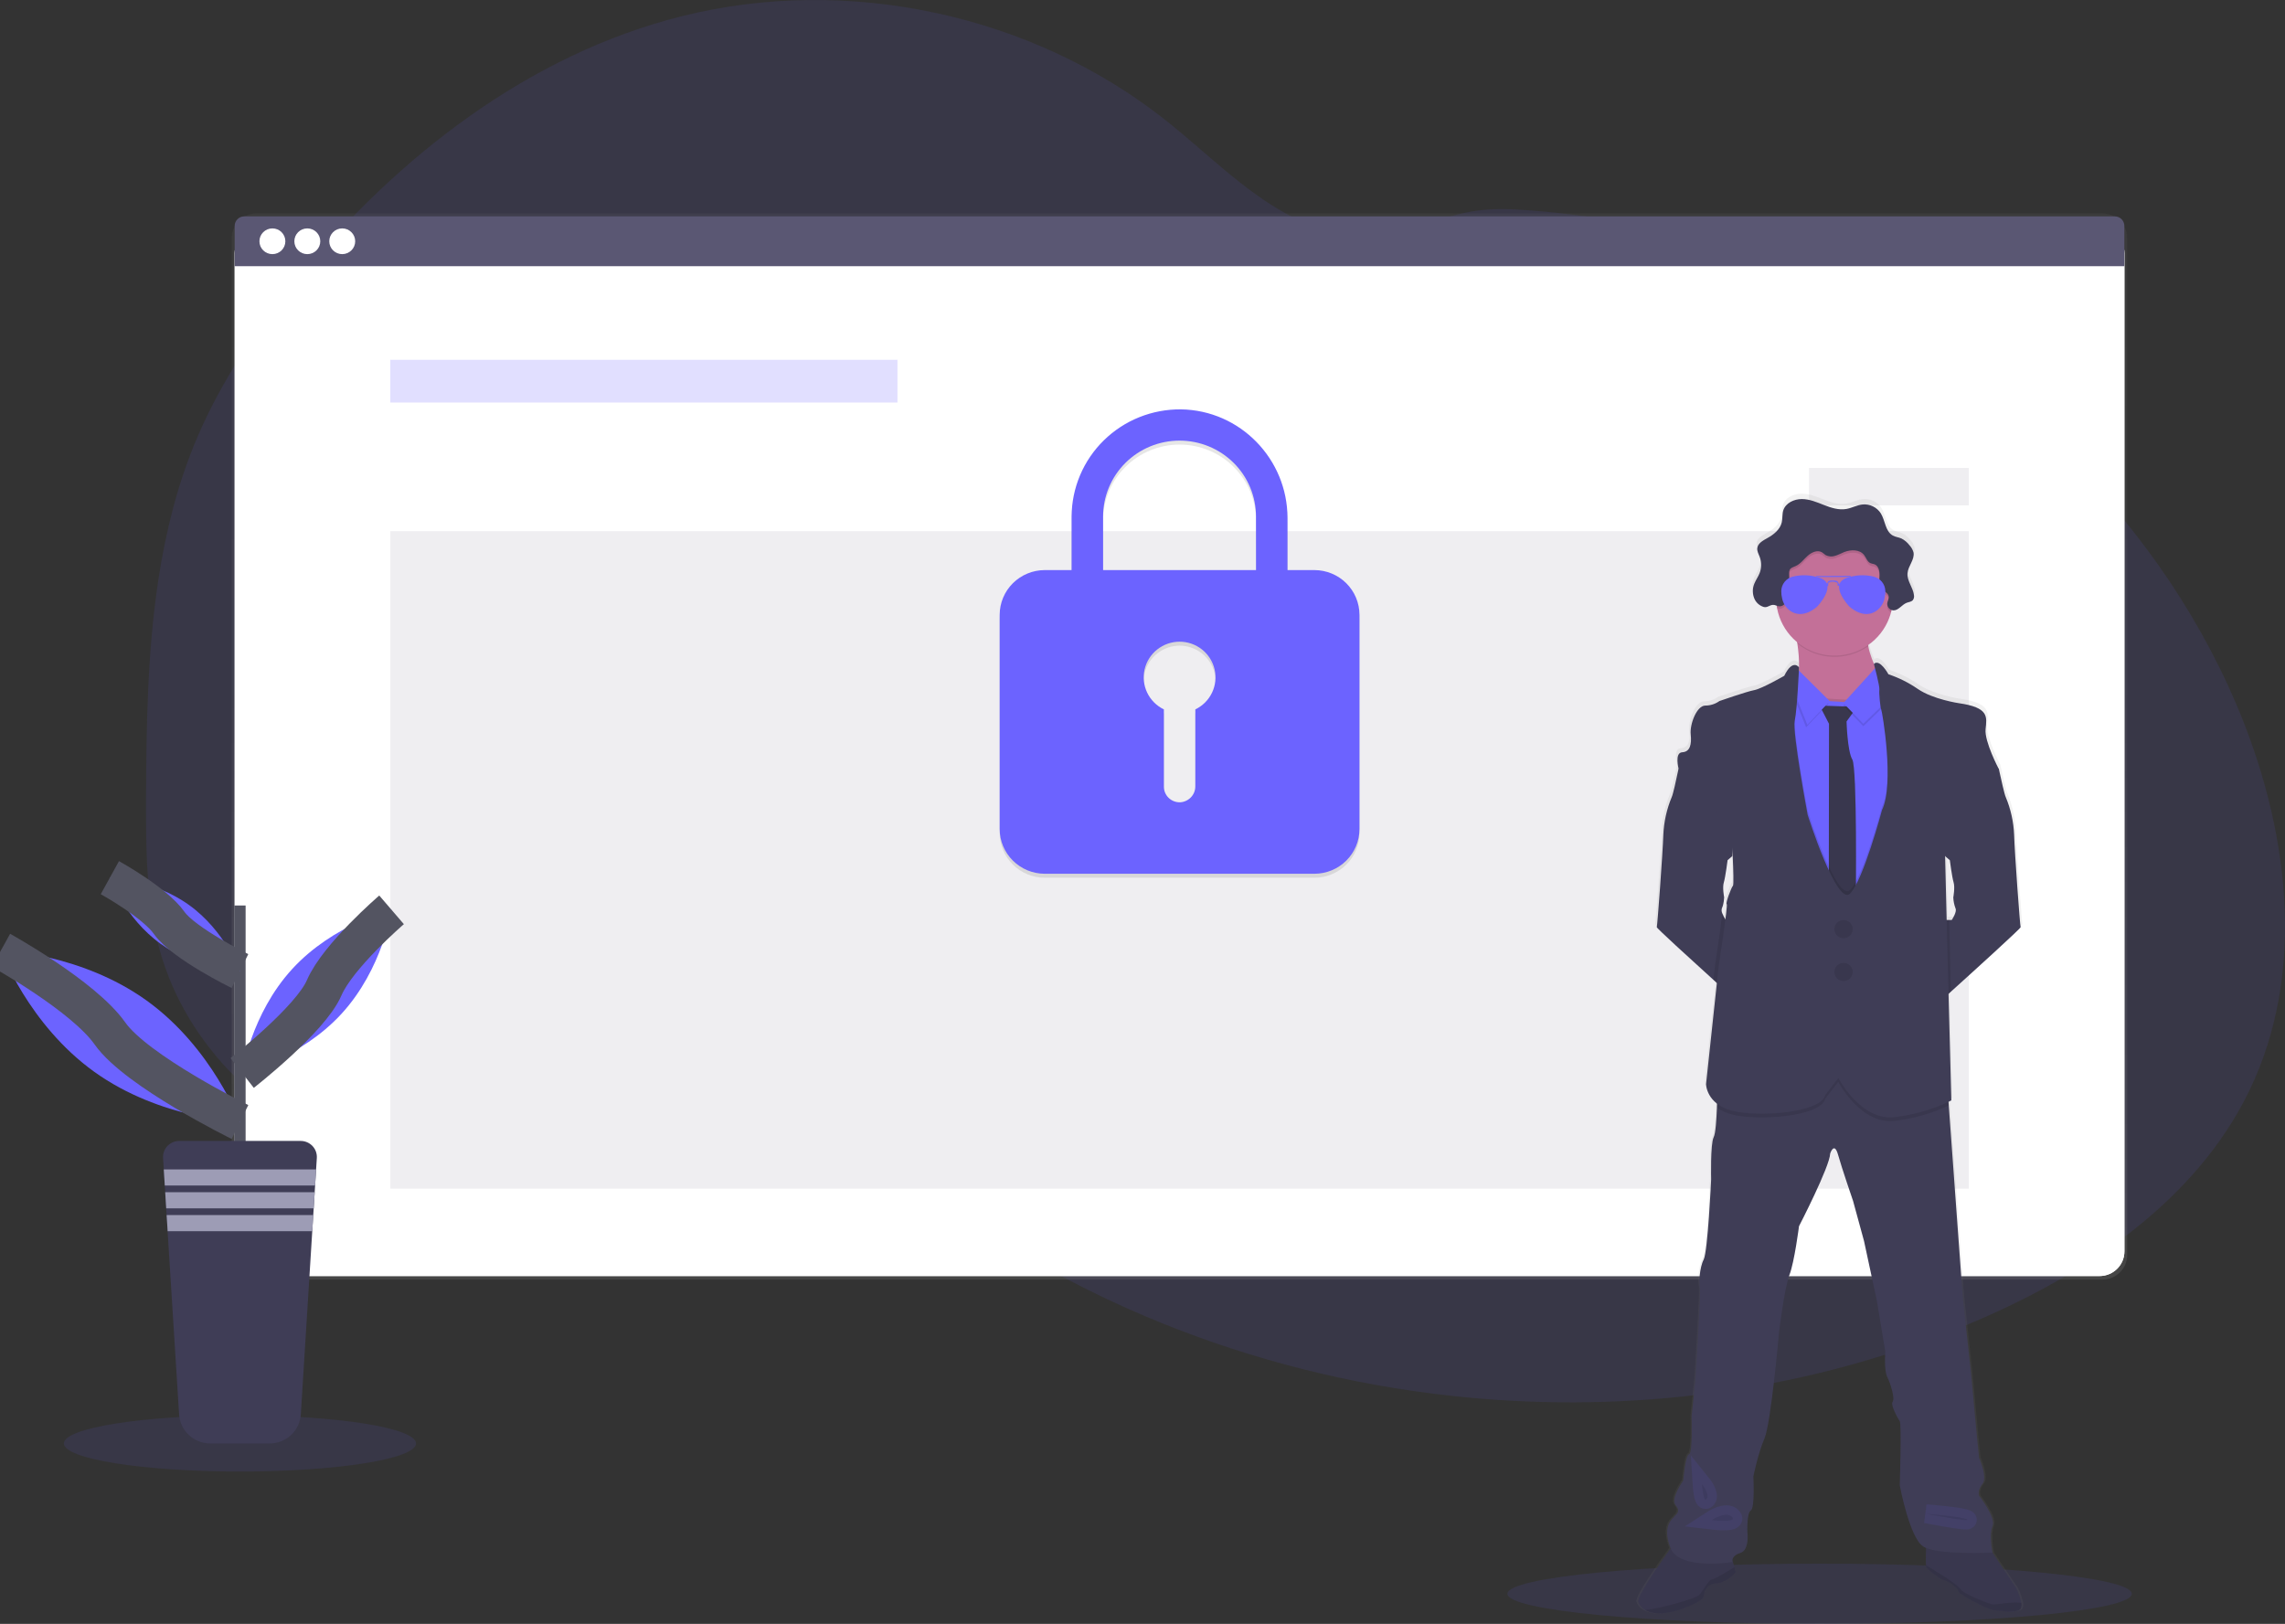 <svg width="121" height="86" viewBox="0 0 121 86" fill="none" xmlns="http://www.w3.org/2000/svg">
<rect x="0" y="0" width="121" height="86" fill="#333333" stroke="none"/>
<g clip-path="url(#clip0_44_3484)">
<path opacity="0.1" d="M119.084 57.817C116.277 63.566 110.579 67.41 104.673 69.946C96.723 73.36 87.968 74.714 79.333 74.141C77.82 74.041 76.311 73.882 74.807 73.662C69.583 72.905 64.49 71.433 59.674 69.286C58.284 68.664 56.922 67.986 55.589 67.25C53.361 66.024 51.227 64.638 49.203 63.103C48.693 62.717 48.191 62.321 47.696 61.915C47.353 61.634 47.013 61.347 46.668 61.068C45.939 60.479 45.189 59.92 44.352 59.502C44.1 59.376 43.841 59.262 43.577 59.162C40.928 58.161 37.873 58.539 35.115 59.319C33.018 59.913 30.973 60.726 28.877 61.306C27.945 61.572 26.995 61.772 26.035 61.906C23.891 62.175 21.713 61.986 19.649 61.349L19.473 61.294C19.177 61.202 18.883 61.101 18.593 60.991L18.416 60.924C18.135 60.816 17.859 60.701 17.589 60.577L17.413 60.497C17.131 60.367 16.855 60.23 16.586 60.085C16.489 60.035 16.392 59.98 16.297 59.929C14.763 59.078 13.368 57.999 12.161 56.731C12.126 56.696 12.094 56.66 12.056 56.626C11.888 56.445 11.723 56.262 11.563 56.074C11.504 56.005 11.445 55.936 11.387 55.864C11.197 55.635 11.015 55.4 10.839 55.16C10.812 55.126 10.787 55.09 10.762 55.056C10.04 54.065 9.442 52.991 8.981 51.858C8.966 51.823 8.952 51.787 8.94 51.753C8.799 51.392 8.67 51.026 8.554 50.654C8.507 50.499 8.461 50.34 8.421 50.184C8.407 50.138 8.395 50.091 8.383 50.045C7.8 47.766 7.733 45.396 7.733 43.041C7.733 42.766 7.733 42.491 7.733 42.217C7.75 38.407 7.809 34.531 8.376 30.773C8.376 30.746 8.383 30.72 8.387 30.695C8.577 29.43 8.834 28.176 9.159 26.938C9.499 25.639 9.934 24.367 10.46 23.13C11.762 20.089 13.656 17.32 15.759 14.755C21.056 8.299 28.003 2.879 36.134 0.851C44.895 -1.334 54.633 0.76 61.7 6.347C63.855 8.05 65.791 10.067 68.211 11.373C70.323 12.51 72.796 12.981 75.058 12.086C76.928 11.347 78.145 10.98 80.245 11.092C84.592 11.336 88.877 12.228 92.957 13.736C93.122 13.796 93.287 13.858 93.451 13.92C104.088 17.961 113.232 25.991 117.985 36.309C118.111 36.581 118.233 36.856 118.352 37.133C121.185 43.706 122.21 51.411 119.084 57.817Z" fill="#6C63FF"/>
<path opacity="0.1" d="M12.706 77.932C17.856 77.932 22.031 77.266 22.031 76.445C22.031 75.623 17.856 74.957 12.706 74.957C7.557 74.957 3.382 75.623 3.382 76.445C3.382 77.266 7.557 77.932 12.706 77.932Z" fill="#6C63FF"/>
<path opacity="0.1" d="M96.357 86C105.488 86 112.89 85.286 112.89 84.406C112.89 83.525 105.488 82.812 96.357 82.812C87.225 82.812 79.823 83.525 79.823 84.406C79.823 85.286 87.225 86 96.357 86Z" fill="#6C63FF"/>
<path d="M111.326 11.302H13.587C12.858 11.302 12.268 11.888 12.268 12.612V66.457C12.268 67.18 12.858 67.767 13.587 67.767H111.326C112.055 67.767 112.645 67.18 112.645 66.457V12.612C112.645 11.888 112.055 11.302 111.326 11.302Z" fill="url(#paint0_linear_44_3484)"/>
<path d="M111.178 12.096H13.746C13.017 12.096 12.427 12.682 12.427 13.406V66.269C12.427 66.993 13.017 67.579 13.746 67.579H111.178C111.907 67.579 112.497 66.993 112.497 66.269V13.406C112.497 12.682 111.907 12.096 111.178 12.096Z" fill="white"/>
<path d="M111.178 12.096H13.746C13.017 12.096 12.427 12.682 12.427 13.406V66.269C12.427 66.993 13.017 67.579 13.746 67.579H111.178C111.907 67.579 112.497 66.993 112.497 66.269V13.406C112.497 12.682 111.907 12.096 111.178 12.096Z" fill="white"/>
<path opacity="0.04" d="M111.178 12.096H13.746C13.017 12.096 12.427 12.682 12.427 13.406V66.269C12.427 66.993 13.017 67.579 13.746 67.579H111.178C111.907 67.579 112.497 66.993 112.497 66.269V13.406C112.497 12.682 111.907 12.096 111.178 12.096Z" fill="white"/>
<path d="M111.989 11.459H12.935C12.8 11.459 12.671 11.512 12.576 11.607C12.48 11.702 12.427 11.83 12.427 11.964V14.096H112.493V11.964C112.493 11.831 112.44 11.703 112.346 11.608C112.251 11.514 112.123 11.46 111.989 11.459Z" fill="#5A5773"/>
<path d="M14.425 13.459C14.804 13.459 15.111 13.154 15.111 12.778C15.111 12.401 14.804 12.096 14.425 12.096C14.046 12.096 13.738 12.401 13.738 12.778C13.738 13.154 14.046 13.459 14.425 13.459Z" fill="white"/>
<path d="M16.273 13.459C16.653 13.459 16.96 13.154 16.96 12.778C16.96 12.401 16.653 12.096 16.273 12.096C15.894 12.096 15.587 12.401 15.587 12.778C15.587 13.154 15.894 13.459 16.273 13.459Z" fill="white"/>
<path d="M18.122 13.459C18.501 13.459 18.809 13.154 18.809 12.778C18.809 12.401 18.501 12.096 18.122 12.096C17.743 12.096 17.436 12.401 17.436 12.778C17.436 13.154 17.743 13.459 18.122 13.459Z" fill="white"/>
<path opacity="0.2" d="M47.524 19.055H20.669V21.319H47.524V19.055Z" fill="#6C63FF"/>
<path opacity="0.1" d="M104.256 28.131H20.669V62.951H104.256V28.131Z" fill="#5A5773"/>
<path opacity="0.1" d="M69.609 30.402H68.178V27.642C68.178 24.526 65.677 21.937 62.54 21.889C61.783 21.881 61.033 22.022 60.331 22.304C59.63 22.585 58.992 23.002 58.453 23.529C57.915 24.057 57.487 24.685 57.194 25.378C56.901 26.07 56.749 26.814 56.746 27.565V30.402H55.318C54.687 30.404 54.083 30.654 53.636 31.097C53.19 31.54 52.938 32.141 52.937 32.767V44.119C52.938 44.745 53.19 45.346 53.636 45.789C54.083 46.232 54.687 46.482 55.318 46.484H69.609C70.24 46.482 70.845 46.232 71.291 45.789C71.737 45.346 71.988 44.745 71.99 44.119V32.767C71.988 32.141 71.737 31.54 71.291 31.097C70.845 30.654 70.24 30.404 69.609 30.402ZM63.298 37.781V41.847C63.3 42.062 63.219 42.27 63.072 42.428C62.924 42.586 62.722 42.683 62.506 42.699C62.393 42.704 62.28 42.686 62.175 42.647C62.069 42.608 61.972 42.547 61.89 42.47C61.809 42.392 61.743 42.299 61.699 42.196C61.654 42.093 61.632 41.982 61.632 41.87V37.779C61.245 37.592 60.934 37.28 60.749 36.895C60.564 36.51 60.516 36.074 60.612 35.657C60.709 35.242 60.945 34.87 61.281 34.605C61.618 34.339 62.035 34.194 62.465 34.194C62.895 34.194 63.312 34.339 63.648 34.605C63.985 34.87 64.221 35.242 64.317 35.657C64.414 36.074 64.366 36.51 64.181 36.895C63.996 37.28 63.685 37.592 63.298 37.779V37.781ZM66.513 30.402H58.413V27.565C58.413 26.499 58.84 25.476 59.599 24.722C60.358 23.968 61.388 23.545 62.462 23.545C63.535 23.545 64.565 23.968 65.325 24.722C66.084 25.476 66.51 26.499 66.51 27.565L66.513 30.402Z" fill="black"/>
<path d="M69.609 30.192H68.178V27.432C68.178 24.317 65.677 21.727 62.54 21.68C61.783 21.672 61.033 21.813 60.331 22.094C59.63 22.375 58.992 22.792 58.453 23.32C57.915 23.847 57.487 24.475 57.194 25.168C56.901 25.861 56.749 26.604 56.746 27.355V30.192H55.318C54.687 30.194 54.083 30.444 53.636 30.887C53.19 31.331 52.938 31.931 52.937 32.558V43.909C52.938 44.536 53.19 45.136 53.636 45.579C54.083 46.022 54.687 46.272 55.318 46.274H69.609C70.24 46.272 70.845 46.022 71.291 45.579C71.737 45.136 71.988 44.535 71.99 43.909V32.558C71.988 31.931 71.737 31.331 71.291 30.887C70.845 30.444 70.24 30.194 69.609 30.192V30.192ZM63.298 37.571V41.637C63.3 41.852 63.219 42.06 63.072 42.218C62.924 42.376 62.722 42.473 62.506 42.489C62.393 42.494 62.28 42.476 62.175 42.437C62.069 42.398 61.972 42.338 61.89 42.26C61.809 42.183 61.743 42.09 61.699 41.986C61.654 41.883 61.632 41.772 61.632 41.66V37.569C61.245 37.382 60.934 37.071 60.749 36.685C60.564 36.3 60.516 35.864 60.612 35.448C60.709 35.032 60.945 34.661 61.281 34.395C61.618 34.129 62.035 33.984 62.465 33.984C62.895 33.984 63.312 34.129 63.648 34.395C63.985 34.661 64.221 35.032 64.317 35.448C64.414 35.864 64.366 36.3 64.181 36.685C63.996 37.071 63.685 37.382 63.298 37.569V37.571ZM66.513 30.192H58.413V27.355C58.413 26.289 58.84 25.266 59.599 24.512C60.358 23.758 61.388 23.335 62.462 23.335C63.535 23.335 64.565 23.758 65.325 24.512C66.084 25.266 66.51 26.289 66.51 27.355L66.513 30.192Z" fill="#6C63FF"/>
<path opacity="0.1" d="M104.255 24.78H95.795V26.764H104.255V24.78Z" fill="#5A5773"/>
<path d="M107.135 84.886C107.079 84.608 106.984 84.339 106.852 84.088L105.584 82.208H105.591C105.591 82.208 105.392 81.264 105.591 80.801C105.791 80.337 104.88 79.197 104.88 79.197C104.88 79.197 104.769 78.91 105.058 78.558C105.347 78.206 104.88 77.174 104.88 77.174C104.88 77.174 104.658 75.018 104.636 74.689C104.613 74.359 104.435 72.534 104.435 72.534L104.012 68.665L103.26 58.41L103.247 58.218C103.34 58.173 103.389 58.145 103.389 58.145L103.239 52.474L103.369 52.358C104.504 51.338 107.12 48.978 107.093 48.927C107.067 48.875 106.777 44.986 106.743 44.013C106.714 43.321 106.561 42.64 106.293 42.001C106.227 41.872 106.038 41.021 105.96 40.661C105.939 40.563 105.925 40.501 105.925 40.501C105.925 40.501 105.158 39.049 105.225 38.39C105.291 37.73 105.425 37.236 103.789 37.005C103.789 37.005 102.416 36.802 101.599 36.247C101.115 35.914 100.587 35.652 100.029 35.466C100.029 35.466 99.571 34.627 99.252 34.911C99.117 34.612 99.016 34.299 98.951 33.977L98.941 33.918C99.547 33.499 99.983 32.88 100.171 32.171C100.181 32.131 100.19 32.09 100.199 32.05C100.231 32.061 100.264 32.067 100.298 32.068C100.575 32.068 100.746 31.761 101.006 31.663C101.112 31.622 101.242 31.616 101.323 31.533C101.35 31.501 101.37 31.464 101.382 31.424C101.394 31.384 101.398 31.343 101.393 31.301C101.396 31.273 101.396 31.244 101.393 31.215C101.393 31.205 101.393 31.195 101.393 31.185V31.195C101.322 30.813 101.024 30.475 101.057 30.087C101.089 29.721 101.412 29.401 101.385 29.045C101.385 29.017 101.383 28.989 101.378 28.961V28.974C101.339 28.835 101.266 28.707 101.167 28.602C101.053 28.448 100.904 28.324 100.732 28.239C100.585 28.175 100.415 28.161 100.277 28.084C99.874 27.866 99.875 27.297 99.635 26.909C99.533 26.747 99.387 26.617 99.214 26.532C99.041 26.447 98.848 26.411 98.656 26.428C98.356 26.457 98.085 26.616 97.788 26.667C97.382 26.738 96.969 26.607 96.585 26.457C96.2 26.307 95.811 26.143 95.398 26.143C94.985 26.143 94.538 26.352 94.413 26.739C94.347 26.949 94.379 27.175 94.329 27.388C94.238 27.763 93.906 28.032 93.563 28.218C93.352 28.335 93.1 28.468 93.035 28.688C93.035 28.682 93.035 28.677 93.035 28.672C93.03 28.689 93.027 28.707 93.024 28.725C93.022 28.748 93.022 28.772 93.024 28.795C93.024 28.946 93.105 29.09 93.158 29.234C93.259 29.507 93.257 29.807 93.152 30.079C93.074 30.279 92.941 30.454 92.865 30.652C92.829 30.744 92.805 30.841 92.795 30.939V30.922C92.793 30.967 92.793 31.012 92.795 31.057C92.794 31.21 92.83 31.361 92.901 31.497C92.949 31.591 93.016 31.675 93.097 31.743C93.179 31.811 93.273 31.862 93.375 31.893C93.586 31.941 93.718 31.735 93.941 31.788C93.981 31.797 94.02 31.81 94.058 31.825C94.066 31.872 94.073 31.919 94.082 31.965C94.216 32.671 94.595 33.308 95.153 33.766C95.153 33.791 95.161 33.816 95.164 33.843C95.232 34.261 95.261 34.684 95.252 35.108C95.252 35.108 94.919 34.624 94.463 35.558C94.463 35.558 93.272 36.239 92.862 36.317C92.451 36.395 90.992 36.899 90.992 36.899C90.772 37.057 90.507 37.142 90.236 37.141C89.781 37.141 89.402 38.13 89.457 38.669C89.512 39.207 89.425 39.603 89.001 39.625C88.578 39.647 88.809 40.5 88.812 40.515L88.773 40.698C88.691 41.074 88.511 41.879 88.448 42.005C88.179 42.644 88.026 43.325 87.997 44.017C87.964 44.99 87.68 48.865 87.647 48.931C87.625 48.974 89.417 50.601 90.677 51.738L90.86 51.901L90.28 57.28C90.297 57.487 90.359 57.689 90.462 57.87C90.565 58.051 90.706 58.208 90.876 58.329C90.876 58.392 90.876 58.456 90.87 58.522C90.844 59.151 90.793 59.913 90.692 60.112C90.515 60.465 90.559 62.355 90.559 62.355C90.559 62.355 90.38 66.202 90.159 66.621C89.937 67.039 89.891 67.917 89.958 68.089C90.025 68.261 89.735 72.882 89.735 72.882L89.513 74.949C89.513 74.949 89.58 76.927 89.379 76.971C89.178 77.015 89.068 78.379 89.068 78.379C89.068 78.379 88.357 79.346 88.667 79.697C88.978 80.049 88.622 80.204 88.589 80.291C88.556 80.378 87.911 80.71 88.378 81.94C88.382 81.952 88.387 81.964 88.393 81.975C87.955 82.579 86.57 84.524 86.654 84.82C86.716 85.008 86.849 85.166 87.024 85.261C87.35 85.455 87.91 85.545 88.8 85.261C90.279 84.787 90.174 84.447 90.174 84.447C90.181 84.287 90.25 84.137 90.366 84.026C90.482 83.916 90.636 83.854 90.797 83.853C91.408 83.809 91.865 83.249 91.865 83.249L91.793 82.983L91.695 82.616C91.706 82.511 91.781 82.328 92.117 82.226C92.629 82.072 92.495 81.105 92.495 81.105C92.495 81.105 92.451 80.094 92.673 79.962C92.894 79.829 92.807 78.159 92.807 78.159C92.807 78.159 93.052 76.949 93.407 76.135C93.761 75.321 94.186 70.486 94.186 70.486C94.186 70.486 94.475 68.111 94.742 67.429C95.009 66.748 95.254 64.835 95.254 64.835C95.254 64.835 96.901 61.669 96.922 60.965C96.922 60.965 97.133 60.305 97.344 61.031C97.556 61.757 98.149 63.494 98.149 63.494L98.727 65.626L99.417 68.814L99.862 71.497C99.862 71.497 99.795 72.508 99.968 72.861C100.141 73.213 100.391 74.025 100.257 74.179C100.124 74.333 100.524 75.059 100.636 75.212C100.748 75.365 100.636 78.62 100.636 78.62C100.636 78.62 101.147 81.39 101.881 81.872C101.932 81.905 101.987 81.933 102.044 81.956C102.033 82.255 102.022 82.657 102.036 82.867C102.035 82.914 102.042 82.961 102.059 83.004C102.126 83.093 102.882 83.686 103.039 83.686C103.195 83.686 103.749 84.071 103.773 84.258C103.796 84.445 105.398 85.235 105.625 85.258C105.852 85.281 106.953 85.478 107.104 85.17C107.141 85.081 107.152 84.982 107.135 84.886ZM103.198 45.267L103.312 45.365C103.312 45.365 103.429 46.272 103.513 46.544C103.596 46.815 103.496 47.344 103.496 47.344C103.504 47.541 103.543 47.736 103.613 47.921C103.712 48.119 103.412 48.55 103.412 48.55H103.145L103.062 45.154L103.198 45.267ZM95.252 35.127V35.107C95.25 35.113 95.249 35.12 95.249 35.127H95.252ZM91.148 48.201C91.107 48.113 91.101 48.013 91.132 47.921C91.155 47.871 91.174 47.819 91.188 47.766C91.22 47.628 91.241 47.487 91.249 47.346C91.249 47.344 91.249 47.343 91.249 47.341C91.239 47.291 91.154 46.804 91.233 46.546C91.312 46.288 91.433 45.367 91.433 45.367L91.509 45.303L91.685 45.151C91.685 45.151 91.685 45.094 91.698 45.001C91.735 45.798 91.764 46.679 91.717 46.723C91.628 46.81 91.305 47.667 91.383 47.701C91.408 47.712 91.373 48.055 91.314 48.517C91.248 48.418 91.192 48.312 91.148 48.201V48.201Z" fill="url(#paint1_linear_44_3484)"/>
<path d="M99.661 35.965V37.269L96.966 38.615C96.966 38.615 94.289 37.007 94.95 36.367C95.372 35.962 95.291 34.851 95.177 34.086C95.11 33.641 95.033 33.315 95.033 33.315C95.033 33.315 99.841 31.951 99.114 32.987C98.871 33.333 98.852 33.781 98.934 34.224C99.098 35.105 99.661 35.965 99.661 35.965Z" fill="#C37098"/>
<path d="M92.278 48.724L91.93 52.974C91.93 52.974 91.409 52.506 90.736 51.895C89.486 50.763 87.712 49.145 87.733 49.102C87.765 49.036 88.049 45.18 88.08 44.211C88.109 43.523 88.26 42.846 88.526 42.21C88.589 42.084 88.768 41.282 88.843 40.908C88.868 40.792 88.884 40.716 88.884 40.716L89.467 40.483C89.467 40.483 91.896 43.175 91.896 43.224C91.896 43.273 91.731 45.341 91.731 45.341L91.558 45.49L91.483 45.554C91.483 45.554 91.367 46.457 91.285 46.727C91.202 46.998 91.291 47.468 91.301 47.518C91.293 47.66 91.273 47.8 91.24 47.938C91.227 47.991 91.208 48.042 91.184 48.092C91.155 48.184 91.161 48.283 91.201 48.371C91.248 48.492 91.309 48.608 91.383 48.716L92.278 48.724Z" fill="#3F3D56"/>
<path d="M107.001 49.102C107.026 49.153 104.435 51.502 103.312 52.516L102.803 52.974L102.459 48.724H103.352C103.352 48.724 103.649 48.297 103.55 48.1C103.481 47.916 103.442 47.723 103.435 47.526C103.435 47.526 103.533 47.002 103.451 46.73C103.368 46.459 103.252 45.557 103.252 45.557L103.139 45.46L103.005 45.344C103.005 45.344 102.839 43.276 102.839 43.227C102.839 43.178 105.269 40.486 105.269 40.486L105.847 40.716C105.847 40.716 105.86 40.778 105.881 40.877C105.959 41.234 106.146 42.081 106.211 42.21C106.477 42.846 106.628 43.523 106.656 44.211C106.684 45.18 106.967 49.036 107.001 49.102Z" fill="#3F3D56"/>
<path d="M107.012 85.178C106.856 85.484 105.766 85.283 105.541 85.266C105.316 85.249 103.728 84.455 103.706 84.269C103.683 84.084 103.133 83.701 102.979 83.701C102.825 83.701 102.076 83.109 102.009 83.022C101.992 82.979 101.985 82.932 101.987 82.886C101.964 82.526 102.009 81.6 102.009 81.6L105.204 81.775L106.757 84.094C106.888 84.344 106.982 84.612 107.038 84.888C107.057 84.985 107.048 85.086 107.012 85.178V85.178Z" fill="#3F3D56"/>
<path opacity="0.1" d="M107.012 85.178C106.856 85.484 105.766 85.283 105.541 85.266C105.316 85.249 103.728 84.455 103.706 84.269C103.683 84.084 103.133 83.701 102.979 83.701C102.825 83.701 102.076 83.109 102.009 83.022C101.992 82.979 101.985 82.932 101.987 82.886C101.964 82.526 102.009 81.6 102.009 81.6L105.204 81.775L106.757 84.094C106.888 84.344 106.982 84.612 107.038 84.888C107.057 84.985 107.048 85.086 107.012 85.178V85.178Z" fill="black"/>
<path opacity="0.1" d="M107.011 85.177C106.856 85.484 105.766 85.282 105.541 85.266C105.316 85.249 103.727 84.455 103.705 84.269C103.683 84.084 103.133 83.701 102.978 83.701C102.824 83.701 102.075 83.109 102.009 83.022C101.992 82.979 101.984 82.932 101.987 82.886L103.022 83.536C103.022 83.536 103.683 83.956 103.859 84.204C104.036 84.453 105.426 84.97 105.541 84.98C105.626 84.989 106.539 84.815 107.038 84.888C107.056 84.985 107.047 85.085 107.011 85.177V85.177Z" fill="black"/>
<path d="M91.907 83.264C91.907 83.264 91.455 83.822 90.851 83.865C90.692 83.866 90.539 83.928 90.424 84.038C90.309 84.148 90.241 84.297 90.234 84.455C90.234 84.455 90.34 84.795 88.879 85.266C87.997 85.548 87.442 85.459 87.119 85.266C86.946 85.171 86.815 85.014 86.753 84.828C86.653 84.478 88.603 81.819 88.603 81.819L90.378 81.714L91.645 82.283L91.84 83.004L91.907 83.264Z" fill="#3F3D56"/>
<path opacity="0.1" d="M91.907 83.264C91.907 83.264 91.455 83.822 90.851 83.865C90.692 83.866 90.539 83.928 90.424 84.038C90.309 84.148 90.241 84.297 90.234 84.455C90.234 84.455 90.34 84.795 88.879 85.266C87.997 85.548 87.442 85.459 87.119 85.266C86.946 85.171 86.815 85.014 86.753 84.828C86.653 84.478 88.603 81.819 88.603 81.819L90.378 81.714L91.645 82.283L91.84 83.004L91.907 83.264Z" fill="black"/>
<path opacity="0.1" d="M91.907 83.264C91.907 83.264 91.455 83.822 90.851 83.865C90.691 83.866 90.538 83.928 90.424 84.038C90.309 84.148 90.241 84.297 90.234 84.455C90.234 84.455 90.34 84.795 88.879 85.266C87.997 85.548 87.442 85.459 87.119 85.266C87.95 85.18 89.787 84.659 89.971 84.478C90.192 84.259 90.467 83.657 90.654 83.647C90.784 83.638 91.444 83.244 91.841 82.999L91.907 83.264Z" fill="black"/>
<path d="M105.512 80.824C105.314 81.283 105.512 82.224 105.512 82.224C105.512 82.224 102.555 82.377 101.832 81.896C101.11 81.414 100.599 78.657 100.599 78.657C100.599 78.657 100.704 75.419 100.599 75.266C100.493 75.112 100.092 74.391 100.224 74.238C100.356 74.085 100.118 73.275 99.937 72.924C99.757 72.574 99.832 71.568 99.832 71.568L99.39 68.898L98.708 65.726L98.128 63.603C98.128 63.603 97.533 61.874 97.332 61.153C97.13 60.431 96.916 61.087 96.916 61.087C96.895 61.787 95.265 64.938 95.265 64.938C95.265 64.938 95.022 66.842 94.758 67.519C94.493 68.197 94.206 70.561 94.206 70.561C94.206 70.561 93.784 75.375 93.435 76.184C93.087 76.994 92.847 78.197 92.847 78.197C92.847 78.197 92.936 79.861 92.715 79.992C92.494 80.123 92.53 81.13 92.53 81.13C92.53 81.13 92.662 82.092 92.155 82.246C91.648 82.4 91.733 82.727 91.733 82.727C91.733 82.727 88.912 83.187 88.45 81.961C87.987 80.734 88.626 80.408 88.661 80.32C88.696 80.232 89.047 80.08 88.739 79.729C88.431 79.377 89.135 78.416 89.135 78.416C89.135 78.416 89.246 77.06 89.444 77.016C89.641 76.972 89.577 75.003 89.577 75.003L89.796 72.947C89.796 72.947 90.084 68.351 90.017 68.176C89.951 68.001 89.995 67.127 90.216 66.708C90.436 66.288 90.612 62.462 90.612 62.462C90.612 62.462 90.567 60.581 90.744 60.231C90.85 60.032 90.894 59.27 90.919 58.648C90.938 58.173 90.942 57.779 90.942 57.779L93.41 56.861L96.579 55.855L99.245 57.124L103.145 57.868L103.194 58.536L103.938 68.743L104.361 72.593C104.361 72.593 104.537 74.409 104.56 74.737C104.582 75.065 104.801 77.21 104.801 77.21C104.801 77.21 105.264 78.238 104.978 78.588C104.692 78.939 104.801 79.218 104.801 79.218C104.801 79.218 105.711 80.364 105.512 80.824Z" fill="#3F3D56"/>
<path opacity="0.1" d="M99.117 32.987C98.874 33.333 98.855 33.781 98.936 34.224C98.381 34.613 97.712 34.81 97.034 34.785C96.355 34.76 95.703 34.514 95.179 34.085V34.085C95.112 33.64 95.035 33.314 95.035 33.314C95.035 33.314 99.843 31.952 99.117 32.987Z" fill="black"/>
<path d="M100.24 31.648C100.24 32.256 100.059 32.85 99.719 33.356C99.379 33.861 98.895 34.255 98.33 34.488C97.764 34.72 97.142 34.781 96.542 34.663C95.942 34.544 95.39 34.251 94.957 33.821C94.524 33.392 94.23 32.844 94.11 32.248C93.991 31.652 94.052 31.034 94.286 30.472C94.521 29.911 94.917 29.431 95.426 29.093C95.935 28.755 96.534 28.575 97.146 28.575C97.552 28.573 97.956 28.651 98.332 28.805C98.709 28.959 99.05 29.185 99.338 29.471C99.626 29.757 99.854 30.096 100.009 30.47C100.164 30.844 100.242 31.244 100.24 31.648Z" fill="#C37098"/>
<path opacity="0.1" d="M100.885 36.755L99.871 54.686L94.363 53.538L93.272 46.349L94.352 36.7L95.165 36.803L96.6 36.985L98.02 37.072L99.56 36.902L100.885 36.755Z" fill="black"/>
<path d="M100.885 36.887L99.871 54.817L94.363 53.669L93.272 46.481L94.352 36.832L95.165 36.935L96.6 37.116L98.02 37.203L99.56 37.033L100.885 36.887Z" fill="#6C63FF"/>
<path d="M96.356 37.368L98.34 37.434L97.782 38.209C97.782 38.209 97.822 39.775 98.087 40.224C98.352 40.673 98.273 47.608 98.273 47.608L97.745 48.604L96.842 47.488L96.854 38.331L96.356 37.368Z" fill="#3F3D56"/>
<path opacity="0.1" d="M96.356 37.368L98.34 37.434L97.782 38.209C97.782 38.209 97.822 39.775 98.087 40.224C98.352 40.673 98.273 47.608 98.273 47.608L97.745 48.604L96.842 47.488L96.854 38.331L96.356 37.368Z" fill="black"/>
<path opacity="0.1" d="M99.464 35.333L97.613 37.368L98.671 38.462L100.423 36.766L99.464 35.333Z" fill="black"/>
<path d="M99.464 35.202L97.613 37.237L98.671 38.331L100.423 36.635L99.464 35.202Z" fill="#6C63FF"/>
<path opacity="0.1" d="M96.831 37.269L94.958 35.41L94.781 36.383L95.641 38.516L96.831 37.269Z" fill="black"/>
<path d="M96.897 37.138L95.024 35.279L94.848 36.252L95.707 38.385L96.897 37.138Z" fill="#6C63FF"/>
<path opacity="0.1" d="M103.203 58.539C102.304 58.964 101.34 59.241 100.351 59.358C98.533 59.588 97.344 57.291 97.344 57.291L96.65 58.188C96.429 59.14 93.069 59.38 91.704 59.019C91.42 58.95 91.154 58.825 90.92 58.651C90.939 58.176 90.943 57.783 90.943 57.783L93.41 56.864L96.579 55.858L99.245 57.127L103.146 57.871L103.203 58.539Z" fill="black"/>
<path opacity="0.1" d="M100.885 36.888L99.872 54.818L94.363 53.669L93.269 46.482L94.349 36.832L95.162 36.937C95.141 37.288 95.102 37.639 95.043 37.986C94.911 38.599 95.726 42.953 95.726 42.953C95.726 42.953 97.276 47.836 97.973 47.132C98.67 46.428 99.663 42.712 99.663 42.712C100.336 41.334 99.675 37.468 99.625 37.39C99.59 37.276 99.569 37.158 99.562 37.039L100.885 36.888Z" fill="black"/>
<path opacity="0.1" d="M103.265 50.762L103.311 52.519L102.802 52.978L102.459 48.724H103.219L103.265 50.762Z" fill="black"/>
<path opacity="0.1" d="M91.302 47.521C91.294 47.663 91.274 47.803 91.242 47.941C91.242 47.902 91.242 47.88 91.233 47.877C91.201 47.868 91.239 47.708 91.302 47.521Z" fill="black"/>
<path opacity="0.1" d="M92.278 48.724L91.93 52.974C91.93 52.974 91.409 52.506 90.735 51.895L90.816 51.142C90.816 51.142 91.1 49.292 91.203 48.379C91.25 48.501 91.311 48.617 91.385 48.724H92.278Z" fill="black"/>
<path d="M95.266 35.343C95.266 35.343 94.936 34.862 94.484 35.791C94.484 35.791 93.305 36.47 92.9 36.547C92.494 36.623 91.051 37.127 91.051 37.127C90.834 37.283 90.571 37.367 90.302 37.367C89.85 37.367 89.475 38.352 89.53 38.888C89.585 39.424 89.498 39.818 89.079 39.84C88.661 39.862 88.891 40.725 88.891 40.725L91.679 43.898C91.679 43.898 91.855 46.819 91.767 46.908C91.68 46.996 91.36 47.852 91.437 47.881C91.514 47.91 91.014 51.141 91.014 51.141L90.343 57.41C90.343 57.41 90.343 58.459 91.709 58.821C93.076 59.183 96.438 58.944 96.655 57.991L97.349 57.093C97.349 57.093 98.538 59.392 100.356 59.162C102.174 58.932 103.331 58.276 103.331 58.276L103.133 50.762L103.001 45.347L105.839 40.716C105.839 40.716 105.078 39.272 105.145 38.618C105.211 37.965 105.342 37.47 103.723 37.24C103.723 37.24 102.357 37.038 101.553 36.485C101.074 36.155 100.552 35.894 100 35.709C100 35.709 99.546 34.869 99.23 35.157C99.23 35.157 99.547 36.343 99.52 36.52C99.494 36.698 99.57 37.499 99.62 37.582C99.669 37.665 100.33 41.526 99.658 42.904C99.658 42.904 98.67 46.62 97.968 47.324C97.265 48.028 95.721 43.145 95.721 43.145C95.721 43.145 94.906 38.79 95.038 38.178C95.17 37.565 95.266 35.343 95.266 35.343Z" fill="#3F3D56"/>
<path d="M97.624 49.687C97.891 49.687 98.108 49.472 98.108 49.206C98.108 48.94 97.891 48.724 97.624 48.724C97.356 48.724 97.139 48.94 97.139 49.206C97.139 49.472 97.356 49.687 97.624 49.687Z" fill="#3F3D56"/>
<path d="M97.624 51.957C97.891 51.957 98.108 51.742 98.108 51.476C98.108 51.21 97.891 50.994 97.624 50.994C97.356 50.994 97.139 51.21 97.139 51.476C97.139 51.742 97.356 51.957 97.624 51.957Z" fill="#3F3D56"/>
<path opacity="0.1" d="M97.624 49.687C97.891 49.687 98.108 49.472 98.108 49.206C98.108 48.94 97.891 48.724 97.624 48.724C97.356 48.724 97.139 48.94 97.139 49.206C97.139 49.472 97.356 49.687 97.624 49.687Z" fill="black"/>
<path opacity="0.1" d="M97.624 51.957C97.891 51.957 98.108 51.742 98.108 51.476C98.108 51.21 97.891 50.994 97.624 50.994C97.356 50.994 97.139 51.21 97.139 51.476C97.139 51.742 97.356 51.957 97.624 51.957Z" fill="black"/>
<path opacity="0.1" d="M101.98 80.167C101.98 80.167 103.97 80.32 104.168 80.474C104.366 80.627 101.98 80.167 101.98 80.167Z" fill="black" stroke="#6C63FF" stroke-miterlimit="10"/>
<path opacity="0.1" d="M90.132 78.614C90.132 78.614 90.554 79.138 90.375 79.379C90.195 79.62 90.132 78.614 90.132 78.614Z" fill="black" stroke="#6C63FF" stroke-miterlimit="10"/>
<path opacity="0.1" d="M90.64 80.505C90.64 80.505 91.411 80.001 91.719 80.336C92.028 80.67 90.64 80.505 90.64 80.505Z" fill="black" stroke="#6C63FF" stroke-miterlimit="10"/>
<path opacity="0.1" d="M100.24 31.648C100.241 31.911 100.207 32.172 100.141 32.426C100.076 32.396 100.021 32.348 99.985 32.286C99.948 32.225 99.931 32.155 99.936 32.084C99.95 31.959 100.033 31.845 100.015 31.721C99.989 31.53 99.756 31.452 99.634 31.301C99.483 31.119 99.516 30.853 99.528 30.617C99.541 30.381 99.481 30.093 99.258 30.012C99.191 29.988 99.118 29.986 99.054 29.959C98.879 29.885 98.825 29.669 98.708 29.52C98.473 29.22 98.007 29.227 97.651 29.369C97.496 29.443 97.338 29.509 97.176 29.566C97.095 29.595 97.009 29.606 96.923 29.6C96.838 29.593 96.754 29.57 96.678 29.53C96.609 29.486 96.553 29.425 96.481 29.381C96.242 29.238 95.93 29.381 95.723 29.564C95.516 29.748 95.35 29.994 95.089 30.107C94.972 30.159 94.827 30.19 94.772 30.304C94.745 30.365 94.733 30.433 94.738 30.5C94.738 30.908 94.787 31.322 94.701 31.722C94.646 31.979 94.465 32.27 94.202 32.239C94.169 32.234 94.137 32.226 94.106 32.215C94.026 31.795 94.036 31.363 94.135 30.947C94.233 30.531 94.418 30.14 94.677 29.798C94.936 29.457 95.264 29.174 95.64 28.965C96.016 28.757 96.431 28.629 96.86 28.59C97.289 28.55 97.721 28.599 98.129 28.735C98.537 28.87 98.912 29.089 99.231 29.377C99.549 29.664 99.803 30.015 99.977 30.405C100.152 30.796 100.242 31.219 100.242 31.646L100.24 31.648Z" fill="black"/>
<path d="M93.968 32.041C94.047 32.059 94.122 32.099 94.203 32.11C94.466 32.141 94.648 31.85 94.703 31.593C94.789 31.193 94.744 30.779 94.741 30.371C94.735 30.304 94.746 30.236 94.774 30.175C94.834 30.061 94.979 30.03 95.091 29.977C95.346 29.864 95.513 29.623 95.724 29.435C95.936 29.247 96.243 29.109 96.482 29.252C96.552 29.294 96.609 29.357 96.679 29.401C96.755 29.44 96.839 29.463 96.925 29.47C97.01 29.476 97.097 29.465 97.178 29.437C97.341 29.389 97.495 29.304 97.652 29.24C98.005 29.097 98.472 29.092 98.708 29.39C98.826 29.54 98.879 29.755 99.055 29.828C99.119 29.856 99.192 29.859 99.259 29.883C99.481 29.966 99.538 30.252 99.529 30.488C99.519 30.724 99.488 30.99 99.635 31.172C99.757 31.321 99.99 31.399 100.016 31.592C100.033 31.715 99.95 31.831 99.937 31.955C99.933 32.001 99.94 32.047 99.955 32.09C99.969 32.134 99.993 32.174 100.024 32.209C100.055 32.243 100.092 32.272 100.134 32.292C100.176 32.312 100.221 32.323 100.267 32.326C100.542 32.326 100.712 32.021 100.969 31.923C101.074 31.882 101.202 31.876 101.286 31.793C101.317 31.753 101.338 31.707 101.35 31.658C101.361 31.609 101.361 31.558 101.351 31.509C101.299 31.107 100.975 30.758 101.01 30.355C101.043 29.969 101.403 29.632 101.327 29.253C101.288 29.113 101.215 28.984 101.115 28.878C101.002 28.726 100.855 28.602 100.685 28.516C100.538 28.453 100.368 28.439 100.233 28.362C99.834 28.145 99.835 27.579 99.6 27.193C99.499 27.033 99.355 26.904 99.185 26.82C99.016 26.736 98.826 26.7 98.636 26.716C98.34 26.746 98.07 26.902 97.777 26.954C97.374 27.026 96.966 26.895 96.585 26.745C96.204 26.595 95.818 26.43 95.41 26.43C95.001 26.43 94.558 26.64 94.434 27.024C94.368 27.233 94.401 27.458 94.35 27.669C94.261 28.043 93.928 28.31 93.592 28.495C93.361 28.623 93.083 28.77 93.055 29.031C93.037 29.197 93.129 29.346 93.187 29.506C93.286 29.778 93.284 30.076 93.181 30.346C93.104 30.544 92.975 30.718 92.897 30.915C92.841 31.049 92.815 31.193 92.82 31.338C92.825 31.482 92.86 31.624 92.924 31.754C92.974 31.849 93.042 31.933 93.125 32.001C93.208 32.068 93.304 32.118 93.407 32.148C93.615 32.197 93.746 31.992 93.968 32.041Z" fill="#3F3D56"/>
<g opacity="0.1">
<path opacity="0.1" d="M94.703 31.364C94.647 31.621 94.465 31.913 94.202 31.881C94.121 31.871 94.046 31.83 93.966 31.812C93.746 31.764 93.615 31.969 93.406 31.917C93.303 31.887 93.207 31.837 93.124 31.77C93.04 31.702 92.972 31.618 92.923 31.523C92.867 31.417 92.834 31.3 92.824 31.18C92.803 31.366 92.838 31.554 92.923 31.721C92.972 31.815 93.04 31.899 93.124 31.967C93.207 32.035 93.303 32.084 93.406 32.114C93.618 32.162 93.746 31.957 93.966 32.009C94.043 32.036 94.122 32.059 94.202 32.077C94.465 32.11 94.647 31.818 94.703 31.561C94.746 31.334 94.763 31.103 94.753 30.872C94.752 31.037 94.735 31.202 94.703 31.364V31.364Z" fill="black"/>
<path opacity="0.1" d="M93.256 29.785C93.269 29.613 93.245 29.44 93.186 29.278C93.138 29.17 93.098 29.059 93.065 28.946C93.06 28.964 93.056 28.982 93.054 29C93.036 29.165 93.129 29.315 93.186 29.475C93.223 29.575 93.246 29.679 93.256 29.785V29.785Z" fill="black"/>
<path opacity="0.1" d="M101.325 29.232C101.276 29.53 101.033 29.81 101.008 30.123C101.002 30.177 101.002 30.231 101.008 30.285C101.061 29.919 101.387 29.595 101.325 29.232Z" fill="black"/>
<path opacity="0.1" d="M101.343 31.445C101.334 31.489 101.314 31.529 101.283 31.562C101.205 31.645 101.072 31.651 100.966 31.692C100.71 31.79 100.544 32.098 100.265 32.095C100.194 32.091 100.125 32.066 100.069 32.022C100.012 31.979 99.97 31.919 99.948 31.852C99.942 31.875 99.937 31.898 99.933 31.921C99.93 31.967 99.936 32.013 99.952 32.056C99.967 32.1 99.99 32.14 100.021 32.175C100.052 32.209 100.089 32.237 100.131 32.257C100.172 32.277 100.218 32.289 100.264 32.291C100.54 32.291 100.709 31.986 100.965 31.89C101.071 31.849 101.2 31.842 101.282 31.759C101.313 31.72 101.335 31.674 101.346 31.625C101.358 31.575 101.358 31.524 101.348 31.475C101.347 31.463 101.344 31.454 101.343 31.445Z" fill="black"/>
<path opacity="0.1" d="M100.019 31.358C99.993 31.167 99.76 31.089 99.638 30.938C99.562 30.839 99.522 30.718 99.521 30.594C99.513 30.789 99.516 30.989 99.638 31.136C99.759 31.282 99.944 31.345 100.003 31.496C100.018 31.452 100.023 31.405 100.019 31.358V31.358Z" fill="black"/>
<path opacity="0.1" d="M99.527 30.26C99.535 30.024 99.478 29.735 99.256 29.654C99.19 29.63 99.117 29.627 99.053 29.601C98.877 29.527 98.823 29.311 98.706 29.163C98.471 28.863 98.005 28.869 97.65 29.011C97.492 29.075 97.341 29.16 97.176 29.209C97.095 29.237 97.009 29.248 96.923 29.242C96.838 29.236 96.754 29.212 96.678 29.172C96.609 29.128 96.552 29.067 96.481 29.023C96.241 28.88 95.928 29.023 95.722 29.206C95.516 29.39 95.35 29.636 95.089 29.749C94.97 29.801 94.827 29.833 94.766 29.946C94.739 30.008 94.727 30.075 94.733 30.142C94.733 30.183 94.733 30.224 94.733 30.265C94.734 30.223 94.745 30.181 94.763 30.143C94.825 30.03 94.968 29.998 95.087 29.946C95.342 29.833 95.509 29.591 95.72 29.404C95.932 29.216 96.239 29.078 96.479 29.22C96.549 29.262 96.606 29.325 96.676 29.368C96.752 29.408 96.835 29.432 96.921 29.439C97.007 29.445 97.093 29.433 97.174 29.405C97.335 29.348 97.493 29.282 97.648 29.209C98.002 29.066 98.468 29.06 98.704 29.359C98.82 29.508 98.875 29.724 99.051 29.797C99.115 29.824 99.188 29.828 99.254 29.852C99.434 29.919 99.506 30.12 99.522 30.319L99.527 30.26Z" fill="black"/>
</g>
<g opacity="0.1">
<path opacity="0.1" d="M94.326 31.358C94.332 31.184 94.394 31.016 94.504 30.881C94.615 30.745 94.766 30.649 94.936 30.606C95.407 30.491 95.901 30.514 96.36 30.67C97.362 30.999 96.233 32.184 96.233 32.184C96.233 32.184 95.482 32.919 94.782 32.406C94.575 32.25 94.43 32.028 94.373 31.776C94.339 31.64 94.323 31.499 94.326 31.358V31.358Z" fill="black"/>
<path opacity="0.1" d="M99.836 31.358C99.83 31.184 99.767 31.016 99.656 30.88C99.546 30.745 99.394 30.648 99.224 30.606C98.754 30.492 98.26 30.514 97.802 30.67C96.799 30.999 97.928 32.184 97.928 32.184C97.928 32.184 98.678 32.919 99.38 32.406C99.586 32.25 99.731 32.028 99.788 31.776C99.823 31.64 99.839 31.499 99.836 31.358Z" fill="black"/>
<path opacity="0.1" d="M96.171 30.573V30.623H98.001V30.564L96.171 30.573Z" fill="black"/>
<path opacity="0.1" d="M96.755 31.099H96.813V30.932C96.813 30.932 96.999 30.788 97.307 30.932V31.081H97.413V30.983H97.361C97.361 30.983 97.382 30.781 97.038 30.813C97.038 30.813 96.761 30.787 96.767 30.961H96.704L96.755 31.099Z" fill="black"/>
</g>
<path d="M94.326 31.29C94.332 31.115 94.394 30.948 94.504 30.812C94.615 30.677 94.766 30.58 94.936 30.537C95.407 30.424 95.901 30.446 96.36 30.601C97.362 30.932 96.233 32.116 96.233 32.116C96.233 32.116 95.482 32.85 94.782 32.337C94.575 32.182 94.43 31.959 94.373 31.708C94.339 31.571 94.323 31.43 94.326 31.29V31.29Z" fill="#6C63FF"/>
<path d="M99.836 31.29C99.83 31.115 99.767 30.948 99.656 30.812C99.546 30.677 99.395 30.58 99.224 30.538C98.754 30.424 98.26 30.446 97.802 30.602C96.799 30.932 97.928 32.116 97.928 32.116C97.928 32.116 98.678 32.85 99.38 32.337C99.587 32.182 99.732 31.959 99.788 31.708C99.823 31.571 99.839 31.43 99.836 31.29Z" fill="#6C63FF"/>
<path d="M96.171 30.507V30.558H98.001V30.498L96.171 30.507Z" fill="#6C63FF"/>
<path d="M96.755 31.033H96.813V30.866C96.813 30.866 96.999 30.723 97.307 30.866V31.016H97.413V30.917H97.361C97.361 30.917 97.382 30.716 97.038 30.747C97.038 30.747 96.761 30.722 96.767 30.895H96.704L96.755 31.033Z" fill="#6C63FF"/>
<path d="M13.006 47.955H12.406V61.37H13.006V47.955Z" fill="#535461"/>
<path d="M16.777 61.329L16.739 61.933L16.686 62.786L16.664 63.142L16.611 63.995L16.588 64.351L16.535 65.204L15.93 74.903C15.904 75.32 15.719 75.712 15.412 75.999C15.105 76.285 14.7 76.445 14.279 76.445H11.133C10.712 76.445 10.307 76.285 10.001 75.999C9.694 75.712 9.509 75.32 9.484 74.903L8.875 65.204L8.822 64.351L8.8 63.995L8.748 63.139L8.726 62.784L8.673 61.931L8.635 61.327C8.628 61.211 8.645 61.095 8.685 60.986C8.724 60.876 8.786 60.776 8.866 60.692C8.947 60.607 9.043 60.54 9.151 60.494C9.258 60.447 9.374 60.424 9.491 60.424H15.922C16.04 60.424 16.155 60.448 16.263 60.494C16.37 60.54 16.467 60.608 16.547 60.692C16.628 60.777 16.689 60.878 16.729 60.987C16.768 61.097 16.785 61.213 16.777 61.329V61.329Z" fill="#3F3D56"/>
<path d="M16.739 61.933L16.687 62.786H8.726L8.673 61.933H16.739Z" fill="#9D9CB5"/>
<path d="M16.665 63.141L16.612 63.995H8.802L8.748 63.141H16.665Z" fill="#9D9CB5"/>
<path d="M16.589 64.351L16.536 65.204H8.878L8.824 64.351H16.589Z" fill="#9D9CB5"/>
<path d="M7.757 52.983C11.252 55.493 12.707 59.42 12.707 59.42C12.707 59.42 8.496 59.276 4.996 56.766C1.497 54.256 0.047 50.329 0.047 50.329C0.047 50.329 4.262 50.473 7.757 52.983Z" fill="#6C63FF"/>
<path d="M0.052 50.329C0.052 50.329 4.422 52.742 5.824 54.734C7.226 56.727 12.707 59.421 12.707 59.421" stroke="#535461" stroke-width="2" stroke-miterlimit="10"/>
<path d="M10.012 47.93C11.913 49.294 12.706 51.434 12.706 51.434C12.706 51.434 10.414 51.356 8.512 49.989C6.609 48.623 5.818 46.486 5.818 46.486C5.818 46.486 8.11 46.559 10.012 47.93Z" fill="#6C63FF"/>
<path d="M5.818 46.481C5.818 46.481 8.197 47.792 8.96 48.878C9.722 49.963 12.706 51.428 12.706 51.428" stroke="#535461" stroke-width="2" stroke-miterlimit="10"/>
<path d="M15.471 51.321C13.286 53.705 12.824 56.82 12.824 56.82C12.824 56.82 15.904 56.07 18.088 53.686C20.273 51.302 20.735 48.185 20.735 48.185C20.735 48.185 17.655 48.935 15.471 51.321Z" fill="#6C63FF"/>
<path d="M20.735 48.185C20.735 48.185 17.89 50.629 17.166 52.314C16.443 53.998 12.824 56.824 12.824 56.824" stroke="#535461" stroke-width="2" stroke-miterlimit="10"/>
</g>
<defs>
<linearGradient id="paint0_linear_44_3484" x1="62.456" y1="67.767" x2="62.456" y2="11.302" gradientUnits="userSpaceOnUse">
<stop stop-color="#808080" stop-opacity="0.25"/>
<stop offset="0.54" stop-color="#808080" stop-opacity="0.12"/>
<stop offset="1" stop-color="#808080" stop-opacity="0.1"/>
</linearGradient>
<linearGradient id="paint1_linear_44_3484" x1="19438.4" y1="50707" x2="19438.4" y2="17180.7" gradientUnits="userSpaceOnUse">
<stop stop-color="#808080" stop-opacity="0.25"/>
<stop offset="0.54" stop-color="#808080" stop-opacity="0.12"/>
<stop offset="1" stop-color="#808080" stop-opacity="0.1"/>
</linearGradient>
<clipPath id="clip0_44_3484">
<rect width="121" height="86" fill="white"/>
</clipPath>
</defs>
</svg>
